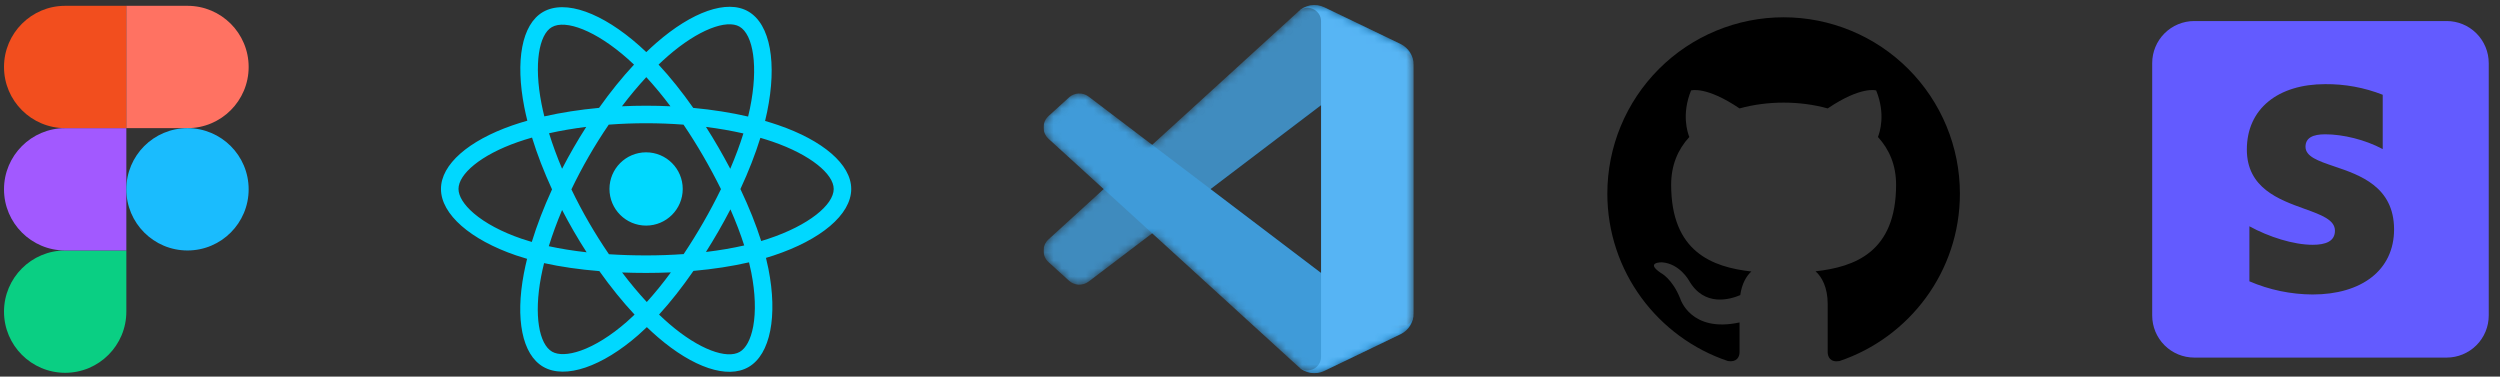 <svg width="312" height="47" viewBox="0 0 312 47" fill="none" xmlns="http://www.w3.org/2000/svg">
<rect x="0" y="0" width="312" height="47" fill="#333333" stroke="none"/>
<g clip-path="url(#clip0_1686_5440)">
<path d="M8.133 46.525C12.347 46.525 15.767 43.106 15.767 38.892V31.259H8.133C3.92 31.259 0.5 34.678 0.5 38.892C0.5 43.106 3.92 46.525 8.133 46.525Z" fill="#0ACF83"/>
<path d="M0.5 23.626C0.5 19.412 3.92 15.993 8.133 15.993H15.767V31.259H8.133C3.92 31.259 0.5 27.84 0.5 23.626Z" fill="#A259FF"/>
<path d="M0.5 8.359C0.5 4.145 3.92 0.726 8.133 0.726H15.767V15.992H8.133C3.92 15.992 0.5 12.572 0.5 8.359Z" fill="#F24E1E"/>
<path d="M15.766 0.726H23.399C27.613 0.726 31.032 4.145 31.032 8.359C31.032 12.572 27.613 15.992 23.399 15.992H15.766V0.726Z" fill="#FF7262"/>
<path d="M31.032 23.626C31.032 27.84 27.613 31.259 23.399 31.259C19.185 31.259 15.766 27.84 15.766 23.626C15.766 19.412 19.185 15.993 23.399 15.993C27.613 15.993 31.032 19.412 31.032 23.626Z" fill="#1ABCFE"/>
</g>
<path d="M97.13 15.614C96.585 15.427 96.035 15.254 95.482 15.094C95.575 14.714 95.66 14.339 95.736 13.97C96.984 7.914 96.168 3.035 93.383 1.428C90.712 -0.112 86.343 1.494 81.932 5.334C81.497 5.713 81.072 6.103 80.657 6.503C80.379 6.237 80.096 5.976 79.809 5.72C75.185 1.615 70.551 -0.116 67.768 1.495C65.099 3.04 64.309 7.627 65.432 13.366C65.544 13.935 65.67 14.5 65.811 15.062C65.155 15.249 64.522 15.447 63.916 15.658C58.495 17.548 55.033 20.51 55.033 23.582C55.033 26.755 58.75 29.938 64.396 31.868C64.853 32.024 65.315 32.168 65.78 32.301C65.629 32.906 65.495 33.516 65.378 34.128C64.307 39.768 65.143 44.247 67.805 45.782C70.553 47.367 75.167 45.738 79.659 41.811C80.023 41.491 80.38 41.163 80.728 40.826C81.177 41.26 81.639 41.681 82.112 42.089C86.463 45.833 90.761 47.345 93.42 45.806C96.166 44.216 97.058 39.405 95.9 33.552C95.808 33.094 95.706 32.638 95.593 32.184C95.917 32.088 96.235 31.989 96.545 31.886C102.414 29.942 106.233 26.798 106.233 23.582C106.233 20.499 102.66 17.517 97.13 15.614ZM95.857 29.81C95.576 29.903 95.29 29.993 94.997 30.079C94.349 28.028 93.474 25.847 92.404 23.593C93.425 21.393 94.266 19.24 94.896 17.202C95.42 17.353 95.928 17.513 96.418 17.682C101.156 19.313 104.046 21.724 104.046 23.582C104.046 25.562 100.925 28.131 95.857 29.81ZM93.754 33.977C94.266 36.565 94.339 38.905 94 40.735C93.695 42.378 93.082 43.474 92.324 43.913C90.71 44.847 87.26 43.633 83.538 40.431C83.098 40.051 82.669 39.66 82.251 39.257C83.694 37.679 85.135 35.845 86.543 33.808C89.018 33.588 91.356 33.229 93.477 32.739C93.582 33.16 93.674 33.573 93.754 33.977ZM72.488 43.752C70.912 44.308 69.656 44.324 68.897 43.887C67.282 42.955 66.611 39.36 67.527 34.536C67.636 33.967 67.76 33.4 67.901 32.837C69.998 33.301 72.319 33.634 74.8 33.835C76.217 35.829 77.7 37.661 79.195 39.265C78.878 39.573 78.552 39.872 78.22 40.164C76.233 41.9 74.243 43.132 72.488 43.752ZM65.103 29.798C62.607 28.945 60.545 27.836 59.132 26.626C57.862 25.538 57.221 24.458 57.221 23.582C57.221 21.718 60 19.34 64.636 17.724C65.198 17.528 65.787 17.343 66.398 17.169C67.039 19.253 67.879 21.432 68.894 23.636C67.866 25.872 67.014 28.085 66.367 30.194C65.942 30.073 65.521 29.941 65.103 29.798ZM67.579 12.946C66.617 8.029 67.256 4.319 68.864 3.388C70.577 2.397 74.364 3.811 78.356 7.355C78.617 7.587 78.873 7.823 79.125 8.064C77.637 9.662 76.167 11.48 74.763 13.462C72.355 13.685 70.05 14.044 67.931 14.524C67.8 14.001 67.683 13.475 67.579 12.946ZM89.664 18.4C89.164 17.535 88.644 16.682 88.107 15.839C89.741 16.046 91.306 16.32 92.776 16.655C92.335 18.07 91.785 19.548 91.137 21.064C90.664 20.167 90.173 19.278 89.664 18.4ZM80.658 9.628C81.667 10.721 82.677 11.941 83.671 13.265C81.655 13.17 79.635 13.169 77.619 13.264C78.614 11.952 79.633 10.733 80.658 9.628ZM71.594 18.415C71.091 19.286 70.609 20.169 70.148 21.062C69.511 19.552 68.966 18.066 68.521 16.632C69.982 16.305 71.54 16.038 73.163 15.835C72.62 16.683 72.097 17.543 71.594 18.415ZM73.21 31.485C71.533 31.298 69.952 31.044 68.491 30.726C68.943 29.266 69.5 27.749 70.151 26.206C70.614 27.101 71.098 27.984 71.602 28.856C72.121 29.752 72.658 30.629 73.21 31.485ZM80.718 37.691C79.681 36.573 78.647 35.335 77.638 34.004C78.618 34.043 79.617 34.062 80.633 34.062C81.677 34.062 82.708 34.039 83.724 33.994C82.727 35.349 81.72 36.588 80.718 37.691ZM91.158 26.128C91.842 27.688 92.419 29.197 92.877 30.632C91.393 30.97 89.79 31.243 88.101 31.446C88.642 30.588 89.166 29.719 89.673 28.841C90.188 27.948 90.683 27.043 91.158 26.128ZM87.778 27.748C87.003 29.095 86.183 30.417 85.322 31.711C83.761 31.821 82.198 31.876 80.633 31.875C79.04 31.875 77.49 31.826 75.998 31.729C75.114 30.438 74.279 29.114 73.495 27.76C72.715 26.413 71.986 25.037 71.311 23.634C71.984 22.232 72.711 20.855 73.489 19.507L73.488 19.507C74.266 18.159 75.094 16.84 75.971 15.555C77.494 15.44 79.055 15.38 80.633 15.38C82.218 15.38 83.782 15.44 85.304 15.556C86.172 16.84 86.995 18.154 87.771 19.495C88.551 20.84 89.287 22.211 89.978 23.603C89.294 25.011 88.56 26.393 87.778 27.748ZM92.29 3.323C94.005 4.312 94.671 8.299 93.594 13.528C93.525 13.862 93.448 14.201 93.364 14.546C91.24 14.056 88.933 13.691 86.518 13.465C85.111 11.461 83.654 9.64 82.19 8.063C82.574 7.693 82.966 7.333 83.368 6.983C87.148 3.694 90.681 2.395 92.29 3.323ZM80.633 19.01C83.158 19.01 85.205 21.057 85.205 23.582C85.205 26.107 83.158 28.154 80.633 28.154C78.108 28.154 76.061 26.107 76.061 23.582C76.061 21.057 78.108 19.01 80.633 19.01Z" fill="#00D8FF"/>
<g clip-path="url(#clip1_1686_5440)">
<mask id="mask0_1686_5440" style="mask-type:luminance" maskUnits="userSpaceOnUse" x="130" y="0" width="47" height="47">
<path d="M162.981 46.373C163.348 46.516 163.741 46.582 164.135 46.567C164.53 46.552 164.916 46.456 165.272 46.285L174.78 41.71C175.269 41.474 175.683 41.105 175.972 40.645C176.261 40.184 176.414 39.652 176.414 39.108V8.086C176.414 7.543 176.261 7.01 175.972 6.55C175.683 6.09 175.269 5.721 174.78 5.485L165.272 0.91C164.735 0.652 164.13 0.566 163.543 0.667C162.955 0.767 162.413 1.047 161.991 1.469L143.789 18.075L135.861 12.056C135.503 11.785 135.061 11.647 134.613 11.667C134.164 11.687 133.737 11.863 133.405 12.165L130.862 14.479C130.023 15.241 130.023 16.561 130.86 17.324L137.736 23.597L130.86 29.87C130.023 30.634 130.023 31.953 130.862 32.716L133.405 35.029C133.737 35.331 134.164 35.508 134.613 35.528C135.061 35.548 135.503 35.41 135.861 35.139L143.789 29.12L161.991 45.726C162.273 46.008 162.61 46.228 162.981 46.373ZM164.876 13.114L151.065 23.597L164.876 34.081V13.114Z" fill="white"/>
</mask>
<g mask="url(#mask0_1686_5440)">
<path d="M174.808 5.492L165.293 0.911C164.755 0.652 164.151 0.567 163.563 0.667C162.975 0.767 162.432 1.047 162.01 1.469L130.86 29.87C130.022 30.634 130.023 31.953 130.862 32.716L133.407 35.029C133.739 35.331 134.167 35.508 134.616 35.528C135.064 35.548 135.506 35.41 135.864 35.139L173.376 6.681C174.635 5.726 176.442 6.624 176.442 8.203V8.093C176.442 7.55 176.289 7.017 176 6.557C175.711 6.097 175.298 5.728 174.808 5.492Z" fill="#0065A9"/>
</g>
<mask id="mask1_1686_5440" style="mask-type:luminance" maskUnits="userSpaceOnUse" x="130" y="0" width="47" height="47">
<path d="M162.981 46.373C163.348 46.516 163.741 46.582 164.135 46.567C164.53 46.552 164.916 46.456 165.272 46.285L174.78 41.71C175.269 41.474 175.683 41.105 175.972 40.645C176.261 40.184 176.414 39.652 176.414 39.108V8.086C176.414 7.543 176.261 7.01 175.972 6.55C175.683 6.09 175.269 5.721 174.78 5.485L165.272 0.91C164.735 0.652 164.13 0.566 163.543 0.667C162.955 0.767 162.413 1.047 161.991 1.469L143.789 18.075L135.861 12.056C135.503 11.785 135.061 11.647 134.613 11.667C134.164 11.687 133.737 11.863 133.405 12.165L130.862 14.479C130.023 15.241 130.023 16.561 130.86 17.324L137.736 23.597L130.86 29.87C130.023 30.634 130.023 31.953 130.862 32.716L133.405 35.029C133.737 35.331 134.164 35.508 134.613 35.528C135.061 35.548 135.503 35.41 135.861 35.139L143.789 29.12L161.991 45.726C162.273 46.008 162.61 46.228 162.981 46.373ZM164.876 13.114L151.065 23.597L164.876 34.081V13.114Z" fill="white"/>
</mask>
<g mask="url(#mask1_1686_5440)">
<path d="M174.808 41.703L165.293 46.284C164.755 46.543 164.151 46.628 163.563 46.528C162.975 46.428 162.432 46.148 162.01 45.726L130.86 17.325C130.022 16.561 130.023 15.242 130.862 14.479L133.407 12.166C133.739 11.864 134.167 11.687 134.616 11.667C135.065 11.647 135.506 11.785 135.864 12.056L173.376 40.514C174.635 41.469 176.442 40.571 176.442 38.991V39.102C176.442 39.645 176.289 40.178 176 40.638C175.711 41.098 175.298 41.467 174.808 41.703Z" fill="#007ACC"/>
</g>
<mask id="mask2_1686_5440" style="mask-type:luminance" maskUnits="userSpaceOnUse" x="130" y="0" width="47" height="47">
<path d="M162.981 46.373C163.348 46.516 163.741 46.582 164.135 46.567C164.53 46.552 164.916 46.456 165.272 46.285L174.78 41.71C175.269 41.474 175.683 41.105 175.972 40.645C176.261 40.184 176.414 39.652 176.414 39.108V8.086C176.414 7.543 176.261 7.01 175.972 6.55C175.683 6.09 175.269 5.721 174.78 5.485L165.272 0.91C164.735 0.652 164.13 0.566 163.543 0.667C162.955 0.767 162.413 1.047 161.991 1.469L143.789 18.075L135.861 12.056C135.503 11.785 135.061 11.647 134.613 11.667C134.164 11.687 133.737 11.863 133.405 12.165L130.862 14.479C130.023 15.241 130.023 16.561 130.86 17.324L137.736 23.597L130.86 29.87C130.023 30.634 130.023 31.953 130.862 32.716L133.405 35.029C133.737 35.331 134.164 35.508 134.613 35.528C135.061 35.548 135.503 35.41 135.861 35.139L143.789 29.12L161.991 45.726C162.273 46.008 162.61 46.228 162.981 46.373ZM164.876 13.114L151.065 23.597L164.876 34.081V13.114Z" fill="white"/>
</mask>
<g mask="url(#mask2_1686_5440)">
<path d="M165.263 46.288C164.725 46.546 164.121 46.631 163.533 46.531C162.945 46.431 162.402 46.151 161.98 45.729C163.046 46.794 164.867 46.04 164.867 44.533V2.667C164.867 1.161 163.046 0.406 161.98 1.471C162.402 1.05 162.945 0.769 163.533 0.669C164.121 0.569 164.725 0.654 165.263 0.913L174.777 5.488C175.267 5.724 175.68 6.093 175.969 6.553C176.259 7.013 176.412 7.546 176.412 8.089V39.111C176.412 40.221 175.776 41.232 174.777 41.713L165.263 46.288Z" fill="#1F9CF0"/>
</g>
<mask id="mask3_1686_5440" style="mask-type:luminance" maskUnits="userSpaceOnUse" x="130" y="0" width="47" height="47">
<path d="M162.981 46.373C163.348 46.516 163.741 46.582 164.135 46.567C164.53 46.552 164.916 46.456 165.272 46.285L174.78 41.71C175.269 41.474 175.683 41.105 175.972 40.645C176.261 40.184 176.414 39.652 176.414 39.108V8.086C176.414 7.543 176.261 7.01 175.972 6.55C175.683 6.09 175.269 5.721 174.78 5.485L165.272 0.91C164.735 0.652 164.13 0.566 163.543 0.667C162.955 0.767 162.413 1.047 161.991 1.469L143.789 18.075L135.861 12.056C135.503 11.785 135.061 11.647 134.613 11.667C134.164 11.687 133.737 11.863 133.405 12.165L130.862 14.479C130.023 15.241 130.023 16.561 130.86 17.324L137.736 23.597L130.86 29.87C130.023 30.634 130.023 31.953 130.862 32.716L133.405 35.029C133.737 35.331 134.164 35.508 134.613 35.528C135.061 35.548 135.503 35.41 135.861 35.139L143.789 29.12L161.991 45.726C162.273 46.008 162.61 46.228 162.981 46.373ZM164.876 13.114L151.065 23.597L164.876 34.081V13.114Z" fill="white"/>
</mask>
<g mask="url(#mask3_1686_5440)">
<path fill-rule="evenodd" clip-rule="evenodd" d="M164.135 46.567C163.741 46.582 163.348 46.516 162.981 46.373C162.61 46.228 162.273 46.008 161.991 45.726L143.789 29.12L135.861 35.138C135.503 35.41 135.061 35.547 134.613 35.528C134.164 35.508 133.737 35.331 133.405 35.029L130.862 32.716C130.023 31.953 130.023 30.634 130.86 29.87L137.736 23.597L130.86 17.324C130.023 16.56 130.023 15.241 130.862 14.479L133.405 12.165C133.737 11.863 134.164 11.687 134.613 11.667C135.061 11.647 135.503 11.785 135.861 12.056L143.789 18.075L161.991 1.468C162.413 1.047 162.955 0.766 163.542 0.666C164.13 0.566 164.734 0.651 165.272 0.91L174.78 5.485C175.269 5.721 175.683 6.09 175.972 6.55C176.261 7.01 176.414 7.543 176.414 8.086V39.108C176.414 39.652 176.261 40.184 175.972 40.644C175.682 41.105 175.269 41.474 174.78 41.709L165.272 46.285C164.916 46.456 164.53 46.552 164.135 46.567ZM151.065 23.597L164.876 13.113V34.081L151.065 23.597Z" fill="url(#paint0_linear_1686_5440)" fill-opacity="0.25"/>
</g>
</g>
<path d="M222.596 2.158C219.707 2.158 216.846 2.727 214.177 3.833C211.508 4.939 209.082 6.559 207.039 8.602C202.914 12.728 200.596 18.324 200.596 24.158C200.596 33.882 206.91 42.132 215.644 45.058C216.744 45.234 217.096 44.552 217.096 43.958V40.24C211.002 41.56 209.704 37.292 209.704 37.292C208.692 34.74 207.262 34.058 207.262 34.058C205.26 32.694 207.416 32.738 207.416 32.738C209.616 32.892 210.782 35.004 210.782 35.004C212.696 38.348 215.93 37.358 217.184 36.83C217.382 35.4 217.954 34.432 218.57 33.882C213.686 33.332 208.56 31.44 208.56 23.058C208.56 20.616 209.396 18.658 210.826 17.096C210.606 16.546 209.836 14.258 211.046 11.288C211.046 11.288 212.894 10.694 217.096 13.532C218.834 13.048 220.726 12.806 222.596 12.806C224.466 12.806 226.358 13.048 228.096 13.532C232.298 10.694 234.146 11.288 234.146 11.288C235.356 14.258 234.586 16.546 234.366 17.096C235.796 18.658 236.632 20.616 236.632 23.058C236.632 31.462 231.484 33.31 226.578 33.86C227.37 34.542 228.096 35.884 228.096 37.931V43.958C228.096 44.552 228.448 45.256 229.57 45.058C238.304 42.11 244.596 33.882 244.596 24.158C244.596 21.269 244.027 18.409 242.921 15.739C241.815 13.07 240.195 10.645 238.152 8.602C236.109 6.559 233.684 4.939 231.015 3.833C228.346 2.727 225.485 2.158 222.596 2.158Z" fill="black"/>
<g clip-path="url(#clip2_1686_5440)">
<path d="M273.844 2.625C272.451 2.625 271.116 3.179 270.131 4.163C269.147 5.148 268.594 6.483 268.594 7.875V39.376C268.594 40.768 269.147 42.103 270.131 43.088C271.116 44.072 272.451 44.626 273.844 44.626H305.344C306.736 44.626 308.071 44.072 309.056 43.088C310.041 42.103 310.594 40.768 310.594 39.376V7.875C310.594 6.483 310.041 5.148 309.056 4.163C308.071 3.179 306.736 2.625 305.344 2.625H273.844ZM290.187 16.761C288.654 16.761 287.727 17.192 287.727 18.318C287.727 19.546 289.321 20.087 291.297 20.759C294.521 21.848 298.763 23.287 298.781 28.616C298.781 33.779 294.644 36.751 288.622 36.751C285.906 36.739 283.22 36.18 280.724 35.107V28.24C283.155 29.569 286.223 30.55 288.625 30.55C290.245 30.55 291.402 30.117 291.402 28.789C291.402 27.429 289.675 26.807 287.588 26.056C284.412 24.912 280.406 23.468 280.406 18.664C280.406 13.559 284.312 10.501 290.187 10.501C292.642 10.479 295.079 10.929 297.364 11.826V18.607C295.164 17.425 292.387 16.761 290.187 16.761Z" fill="#635BFF"/>
</g>
<defs>
<linearGradient id="paint0_linear_1686_5440" x1="2439.32" y1="0.625" x2="2439.32" y2="4594.99" gradientUnits="userSpaceOnUse">
<stop stop-color="white"/>
<stop offset="1" stop-color="white" stop-opacity="0"/>
</linearGradient>
<clipPath id="clip0_1686_5440">
<rect width="30.533" height="45.8" fill="white" transform="translate(0.5 0.726)"/>
</clipPath>
<clipPath id="clip1_1686_5440">
<rect width="46.362" height="46" fill="white" transform="translate(130.232 0.625)"/>
</clipPath>
<clipPath id="clip2_1686_5440">
<rect width="42" height="42" fill="white" transform="translate(268.596 2.625)"/>
</clipPath>
</defs>
</svg>

